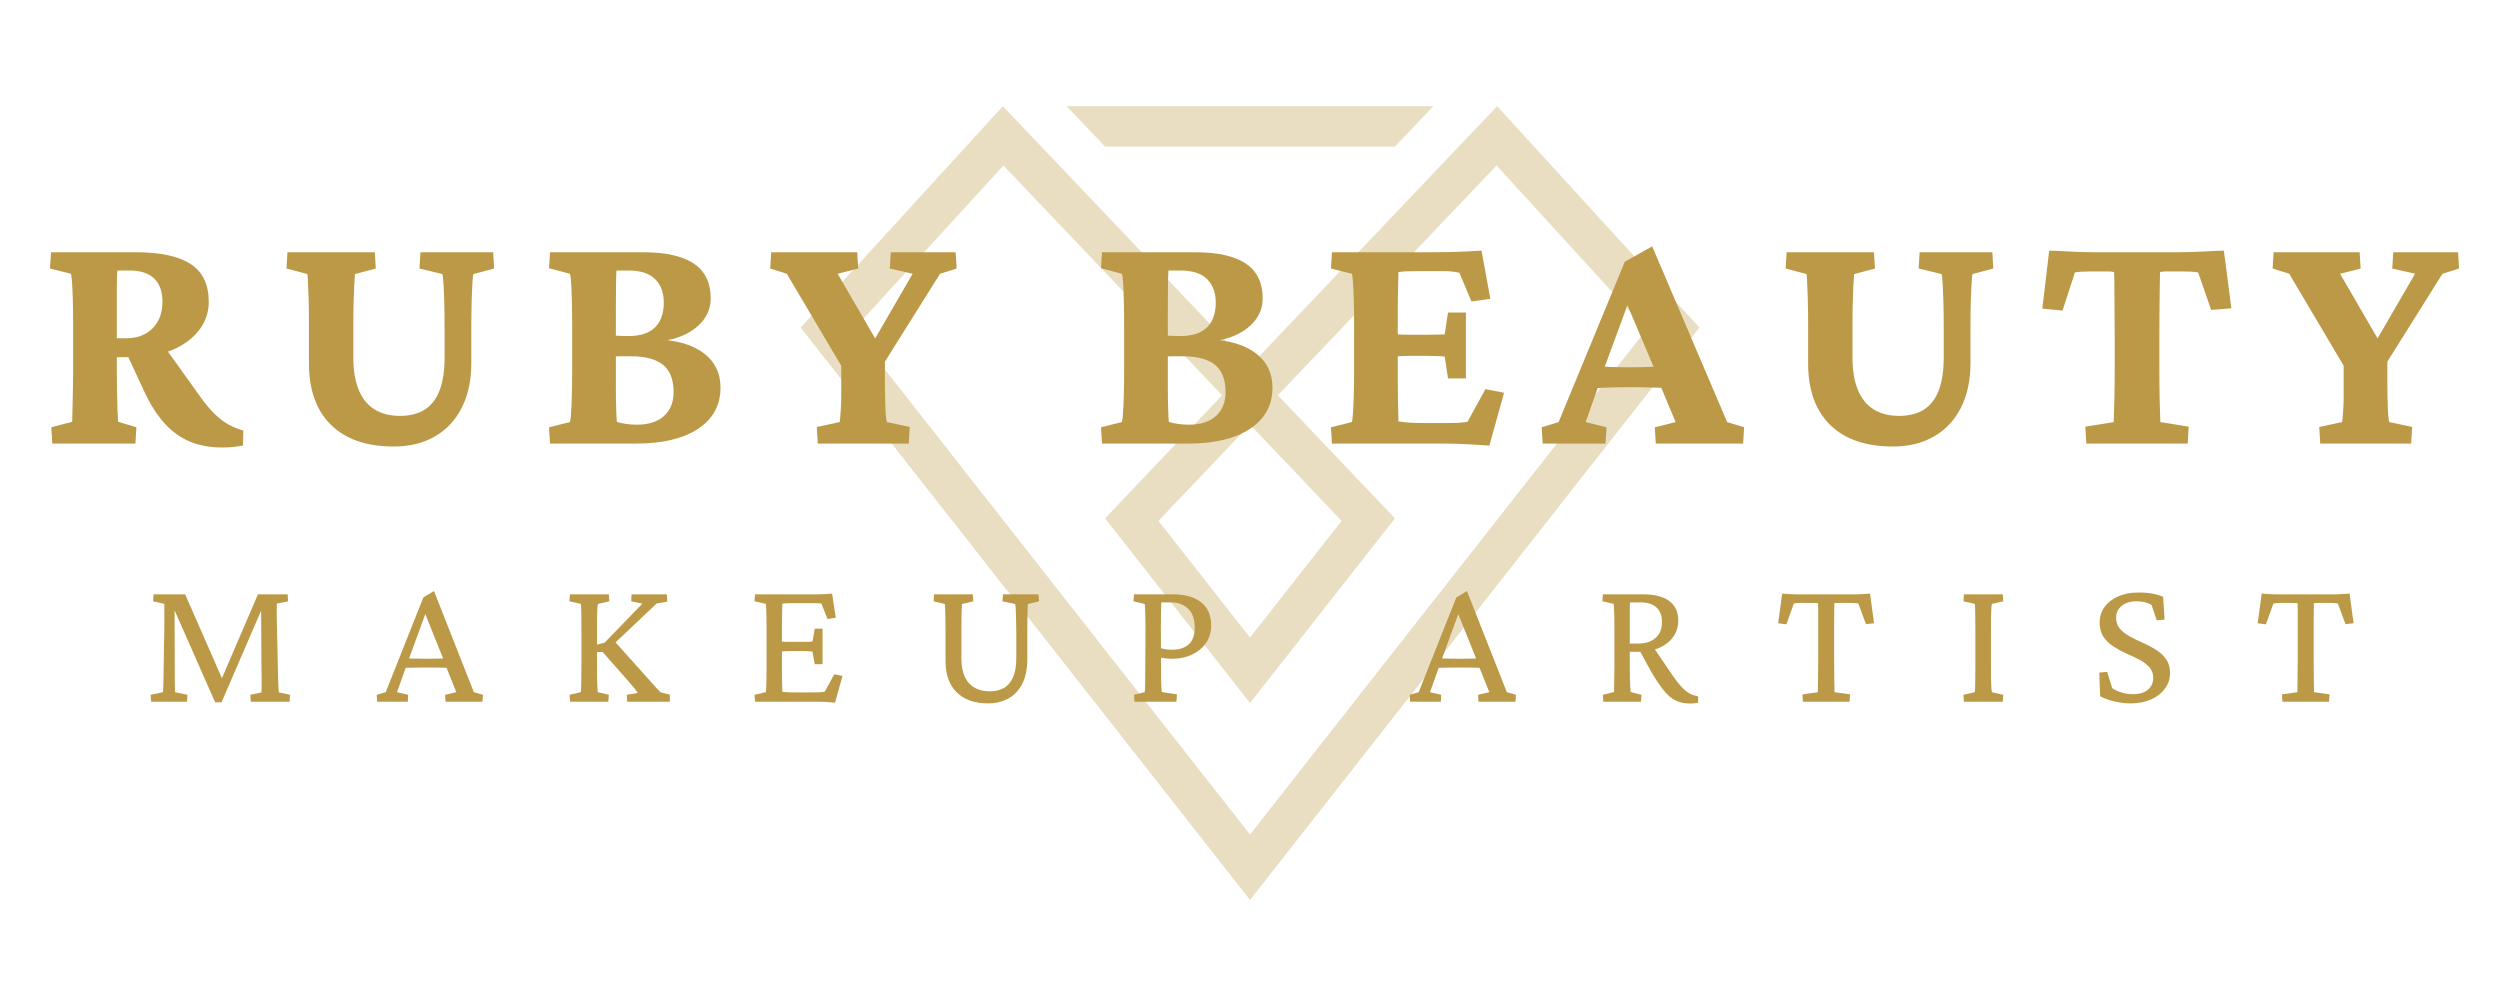 <svg xmlns="http://www.w3.org/2000/svg" xmlns:xlink="http://www.w3.org/1999/xlink" width="1000" zoomAndPan="magnify" viewBox="0 0 750 300" height="400" preserveAspectRatio="xMidYMid meet" version="1.0"><defs><filter x="0%" y="0%" width="100%" height="100%" id="9215fe8c7b"><feColorMatrix values="0 0 0 0 1 0 0 0 0 1 0 0 0 0 1 0 0 0 1 0" color-interpolation-filters="sRGB"/></filter><g/><mask id="0caedb744a"><g filter="url(#9215fe8c7b)"><rect x="-75" width="900" fill="#000000" y="-30" height="360" fill-opacity="0.33"/></g></mask><clipPath id="984cb3f125"><path d="M 80 0.863 L 190 0.863 L 190 13 L 80 13 Z M 80 0.863 " clip-rule="nonzero"/></clipPath><clipPath id="13d0b661e2"><path d="M 0.141 0.863 L 270 0.863 L 270 239 L 0.141 239 Z M 0.141 0.863 " clip-rule="nonzero"/></clipPath><clipPath id="95e44e112a"><rect x="0" width="270" y="0" height="240"/></clipPath></defs><g mask="url(#0caedb744a)"><g transform="matrix(1, 0, 0, 1, 240, 31)"><g clip-path="url(#95e44e112a)"><g clip-path="url(#984cb3f125)"><path fill="#bc9946" d="M 91.527 12.98 L 178.473 12.98 L 190 0.863 L 80 0.863 Z M 91.527 12.98 " fill-opacity="1" fill-rule="nonzero"/></g><g clip-path="url(#13d0b661e2)"><path fill="#bc9946" d="M 135 238.977 L 0.188 67.258 L 60.852 0.863 L 135 78.801 L 209.148 0.863 L 269.812 67.258 Z M 16.059 67.852 L 135 219.355 L 253.941 67.852 L 208.969 18.633 L 143.359 87.59 L 178.477 124.5 L 135.008 179.906 L 91.52 124.5 L 126.637 87.59 L 61.031 18.633 Z M 107.523 125.262 L 135.008 160.277 L 162.477 125.262 L 135 96.379 Z M 107.523 125.262 " fill-opacity="1" fill-rule="nonzero"/></g></g></g></g><g fill="#bc9946" fill-opacity="1"><g transform="translate(11.581, 133.077)"><g><path d="M 4.109 0 L 3.812 -4.891 L 10.078 -6.547 C 10.078 -6.941 10.094 -7.691 10.125 -8.797 C 10.156 -9.91 10.188 -11.219 10.219 -12.719 C 10.25 -14.219 10.281 -15.75 10.312 -17.312 C 10.344 -18.875 10.359 -20.273 10.359 -21.516 L 10.359 -35.797 C 10.359 -38.535 10.328 -40.992 10.266 -43.172 C 10.203 -45.359 10.117 -47.133 10.016 -48.5 C 9.922 -49.875 9.812 -50.691 9.688 -50.953 L 3.422 -52.516 L 3.719 -57.406 L 29.047 -57.406 C 36.547 -57.406 42.086 -56.211 45.672 -53.828 C 49.254 -51.453 51.047 -47.691 51.047 -42.547 C 51.047 -39.348 50.066 -36.492 48.109 -33.984 C 46.16 -31.473 43.473 -29.5 40.047 -28.062 C 36.617 -26.633 32.691 -25.922 28.266 -25.922 L 21.906 -25.922 L 21.906 -31.594 L 26.312 -31.594 C 29.57 -31.594 32.191 -32.582 34.172 -34.562 C 36.16 -36.551 37.156 -39.211 37.156 -42.547 C 37.156 -45.609 36.32 -47.938 34.656 -49.531 C 33 -51.125 30.57 -51.922 27.375 -51.922 L 23.672 -51.922 C 23.598 -51.734 23.547 -51.18 23.516 -50.266 C 23.484 -49.348 23.469 -48.188 23.469 -46.781 C 23.469 -45.383 23.469 -43.82 23.469 -42.094 C 23.469 -40.375 23.469 -38.535 23.469 -36.578 L 23.469 -21.516 C 23.469 -19.816 23.484 -17.957 23.516 -15.938 C 23.547 -13.914 23.594 -12.039 23.656 -10.312 C 23.727 -8.582 23.797 -7.328 23.859 -6.547 L 29.344 -4.891 L 29.047 0 Z M 55.156 1.172 C 51.5 1.172 48.254 0.586 45.422 -0.578 C 42.586 -1.754 40.047 -3.582 37.797 -6.062 C 35.547 -8.539 33.539 -11.672 31.781 -15.453 L 26.203 -27.484 L 37.062 -30.016 L 48.703 -13.781 C 50.066 -11.895 51.398 -10.301 52.703 -9 C 54.016 -7.695 55.383 -6.633 56.812 -5.812 C 58.25 -5 59.785 -4.363 61.422 -3.906 L 61.312 0.594 C 60.27 0.781 59.242 0.922 58.234 1.016 C 57.223 1.117 56.195 1.172 55.156 1.172 Z M 55.156 1.172 "/></g></g></g><g fill="#bc9946" fill-opacity="1"><g transform="translate(82.718, 133.077)"><g><path d="M 3.516 -57.406 L 29.734 -57.406 L 30.016 -52.516 L 23.766 -50.859 C 23.703 -50.203 23.633 -49.172 23.562 -47.766 C 23.5 -46.367 23.438 -44.676 23.375 -42.688 C 23.312 -40.695 23.281 -38.398 23.281 -35.797 L 23.281 -25.719 C 23.281 -21.938 23.816 -18.738 24.891 -16.125 C 25.961 -13.52 27.539 -11.566 29.625 -10.266 C 31.719 -8.961 34.266 -8.312 37.266 -8.312 C 40.266 -8.312 42.754 -8.945 44.734 -10.219 C 46.723 -11.488 48.207 -13.426 49.188 -16.031 C 50.164 -18.645 50.656 -21.906 50.656 -25.812 L 50.656 -34.031 C 50.656 -37.031 50.625 -39.77 50.562 -42.25 C 50.5 -44.727 50.414 -46.734 50.312 -48.266 C 50.219 -49.797 50.102 -50.66 49.969 -50.859 L 43.125 -52.516 L 43.422 -57.406 L 65.234 -57.406 L 65.516 -52.516 L 59.266 -50.859 C 59.203 -50.66 59.117 -49.797 59.016 -48.266 C 58.922 -46.734 58.836 -44.727 58.766 -42.25 C 58.703 -39.77 58.672 -37.031 58.672 -34.031 L 58.672 -24.156 C 58.672 -19 57.723 -14.547 55.828 -10.797 C 53.941 -7.055 51.254 -4.176 47.766 -2.156 C 44.285 -0.133 40.164 0.875 35.406 0.875 C 27.25 0.875 20.969 -1.289 16.562 -5.625 C 12.164 -9.957 9.969 -16.102 9.969 -24.062 L 9.969 -35.797 C 9.969 -38.535 9.938 -41.008 9.875 -43.219 C 9.812 -45.438 9.742 -47.211 9.672 -48.547 C 9.609 -49.891 9.547 -50.66 9.484 -50.859 L 3.234 -52.516 Z M 3.516 -57.406 "/></g></g></g><g fill="#bc9946" fill-opacity="1"><g transform="translate(161.386, 133.077)"><g><path d="M 9.578 -6.453 C 9.773 -6.91 9.938 -8.555 10.062 -11.391 C 10.195 -14.223 10.266 -17.598 10.266 -21.516 L 10.266 -35.797 C 10.266 -39.898 10.195 -43.367 10.062 -46.203 C 9.938 -49.047 9.773 -50.629 9.578 -50.953 L 3.328 -52.609 L 3.625 -57.406 L 31.391 -57.406 C 38.305 -57.406 43.441 -56.266 46.797 -53.984 C 50.148 -51.703 51.828 -48.242 51.828 -43.609 C 51.828 -40.023 50.281 -37.023 47.188 -34.609 C 44.094 -32.203 40 -30.836 34.906 -30.516 L 35.5 -31.297 C 41.695 -31.035 46.457 -29.633 49.781 -27.094 C 53.102 -24.551 54.766 -21.129 54.766 -16.828 C 54.766 -11.547 52.531 -7.422 48.062 -4.453 C 43.594 -1.484 37.352 0 29.344 0 L 3.625 0 L 3.328 -4.891 Z M 23.375 -17.312 C 23.375 -14.695 23.406 -12.426 23.469 -10.5 C 23.531 -8.582 23.598 -7.266 23.672 -6.547 C 24.316 -6.285 25.227 -6.07 26.406 -5.906 C 27.582 -5.75 28.656 -5.672 29.625 -5.672 C 33.145 -5.672 35.867 -6.535 37.797 -8.266 C 39.723 -9.992 40.688 -12.391 40.688 -15.453 C 40.688 -19.172 39.641 -21.891 37.547 -23.609 C 35.461 -25.336 32.172 -26.203 27.672 -26.203 C 26.566 -26.203 25.586 -26.203 24.734 -26.203 C 23.891 -26.203 23.008 -26.141 22.094 -26.016 L 22.094 -32.469 C 23.07 -32.406 23.938 -32.352 24.688 -32.312 C 25.438 -32.281 26.27 -32.266 27.188 -32.266 C 30.707 -32.266 33.348 -33.129 35.109 -34.859 C 36.867 -36.586 37.75 -39.082 37.75 -42.344 C 37.75 -45.281 36.883 -47.609 35.156 -49.328 C 33.426 -51.055 30.77 -51.922 27.188 -51.922 L 23.562 -51.922 C 23.5 -51.336 23.453 -49.953 23.422 -47.766 C 23.391 -45.586 23.375 -43.031 23.375 -40.094 Z M 23.375 -17.312 "/></g></g></g><g fill="#bc9946" fill-opacity="1"><g transform="translate(230.371, 133.077)"><g><path d="M 51.641 -50.953 L 30.906 -17.891 L 35.109 -27.672 L 35.109 -17.891 C 35.109 -16.723 35.125 -15.504 35.156 -14.234 C 35.188 -12.961 35.219 -11.785 35.25 -10.703 C 35.281 -9.629 35.344 -8.703 35.438 -7.922 C 35.539 -7.141 35.625 -6.648 35.688 -6.453 L 42.547 -4.984 L 42.25 0 L 14.969 0 L 14.672 -4.984 L 21.516 -6.453 C 21.578 -6.648 21.641 -7.141 21.703 -7.922 C 21.773 -8.703 21.844 -9.629 21.906 -10.703 C 21.969 -11.785 22 -12.961 22 -14.234 C 22 -15.504 22 -16.723 22 -17.891 L 22 -27.672 L 25.234 -17.891 L 5.672 -50.953 L 0.688 -52.516 L 0.984 -57.406 L 26.797 -57.406 L 27.094 -52.516 L 20.922 -50.953 L 33.344 -29.531 L 31 -29.531 L 43.422 -50.953 L 36.578 -52.516 L 36.875 -57.406 L 56.328 -57.406 L 56.625 -52.516 Z M 51.641 -50.953 "/></g></g></g><g fill="#bc9946" fill-opacity="1"><g transform="translate(297.695, 133.077)"><g/></g></g><g fill="#bc9946" fill-opacity="1"><g transform="translate(326.976, 133.077)"><g><path d="M 9.578 -6.453 C 9.773 -6.91 9.938 -8.555 10.062 -11.391 C 10.195 -14.223 10.266 -17.598 10.266 -21.516 L 10.266 -35.797 C 10.266 -39.898 10.195 -43.367 10.062 -46.203 C 9.938 -49.047 9.773 -50.629 9.578 -50.953 L 3.328 -52.609 L 3.625 -57.406 L 31.391 -57.406 C 38.305 -57.406 43.441 -56.266 46.797 -53.984 C 50.148 -51.703 51.828 -48.242 51.828 -43.609 C 51.828 -40.023 50.281 -37.023 47.188 -34.609 C 44.094 -32.203 40 -30.836 34.906 -30.516 L 35.5 -31.297 C 41.695 -31.035 46.457 -29.633 49.781 -27.094 C 53.102 -24.551 54.766 -21.129 54.766 -16.828 C 54.766 -11.547 52.531 -7.422 48.062 -4.453 C 43.594 -1.484 37.352 0 29.344 0 L 3.625 0 L 3.328 -4.891 Z M 23.375 -17.312 C 23.375 -14.695 23.406 -12.426 23.469 -10.5 C 23.531 -8.582 23.598 -7.266 23.672 -6.547 C 24.316 -6.285 25.227 -6.07 26.406 -5.906 C 27.582 -5.75 28.656 -5.672 29.625 -5.672 C 33.145 -5.672 35.867 -6.535 37.797 -8.266 C 39.723 -9.992 40.688 -12.391 40.688 -15.453 C 40.688 -19.172 39.641 -21.891 37.547 -23.609 C 35.461 -25.336 32.172 -26.203 27.672 -26.203 C 26.566 -26.203 25.586 -26.203 24.734 -26.203 C 23.891 -26.203 23.008 -26.141 22.094 -26.016 L 22.094 -32.469 C 23.07 -32.406 23.938 -32.352 24.688 -32.312 C 25.438 -32.281 26.27 -32.266 27.188 -32.266 C 30.707 -32.266 33.348 -33.129 35.109 -34.859 C 36.867 -36.586 37.75 -39.082 37.75 -42.344 C 37.75 -45.281 36.883 -47.609 35.156 -49.328 C 33.426 -51.055 30.77 -51.922 27.188 -51.922 L 23.562 -51.922 C 23.5 -51.336 23.453 -49.953 23.422 -47.766 C 23.391 -45.586 23.375 -43.031 23.375 -40.094 Z M 23.375 -17.312 "/></g></g></g><g fill="#bc9946" fill-opacity="1"><g transform="translate(395.961, 133.077)"><g><path d="M 50.859 0.594 C 49.023 0.457 46.82 0.32 44.25 0.188 C 41.676 0.062 39.348 0 37.266 0 L 3.625 0 L 3.328 -4.891 L 9.578 -6.453 C 9.711 -6.773 9.828 -7.617 9.922 -8.984 C 10.023 -10.359 10.109 -12.141 10.172 -14.328 C 10.234 -16.516 10.266 -18.91 10.266 -21.516 L 10.266 -35.797 C 10.266 -38.535 10.234 -40.992 10.172 -43.172 C 10.109 -45.359 10.023 -47.133 9.922 -48.5 C 9.828 -49.875 9.711 -50.691 9.578 -50.953 L 3.328 -52.516 L 3.625 -57.406 L 33.734 -57.406 C 35.035 -57.406 36.613 -57.422 38.469 -57.453 C 40.332 -57.484 42.16 -57.547 43.953 -57.641 C 45.742 -57.742 47.258 -57.828 48.5 -57.891 L 51.141 -43.422 L 45.469 -42.641 L 41.859 -51.25 C 41.004 -51.438 40.234 -51.562 39.547 -51.625 C 38.867 -51.695 38.141 -51.734 37.359 -51.734 L 29.922 -51.734 C 28.68 -51.734 27.488 -51.719 26.344 -51.688 C 25.207 -51.656 24.281 -51.57 23.562 -51.438 C 23.562 -50.914 23.547 -50.133 23.516 -49.094 C 23.484 -48.051 23.453 -46.711 23.422 -45.078 C 23.391 -43.453 23.375 -41.531 23.375 -39.312 L 23.375 -18.781 C 23.375 -16.688 23.391 -14.82 23.422 -13.188 C 23.453 -11.562 23.484 -10.211 23.516 -9.141 C 23.547 -8.066 23.562 -7.238 23.562 -6.656 C 24.738 -6.457 25.977 -6.32 27.281 -6.25 C 28.582 -6.188 30.211 -6.156 32.172 -6.156 L 37.359 -6.156 C 39.055 -6.156 40.312 -6.172 41.125 -6.203 C 41.938 -6.242 42.551 -6.297 42.969 -6.359 C 43.395 -6.422 43.836 -6.484 44.297 -6.547 L 49.672 -16.328 L 55.25 -15.25 Z M 38.438 -19.562 L 37.453 -26.109 C 36.992 -26.172 36.273 -26.219 35.297 -26.25 C 34.328 -26.289 33.188 -26.312 31.875 -26.312 L 26.703 -26.312 C 25.586 -26.312 24.523 -26.273 23.516 -26.203 C 22.504 -26.141 21.738 -26.078 21.219 -26.016 L 21.219 -32.953 C 21.738 -32.891 22.504 -32.82 23.516 -32.75 C 24.523 -32.688 25.586 -32.656 26.703 -32.656 L 31.875 -32.656 C 33.188 -32.656 34.328 -32.672 35.297 -32.703 C 36.273 -32.742 36.992 -32.766 37.453 -32.766 L 38.438 -39.312 L 43.812 -39.312 L 43.812 -19.562 Z M 38.438 -19.562 "/></g></g></g><g fill="#bc9946" fill-opacity="1"><g transform="translate(462.893, 133.077)"><g><path d="M -0.094 0 L -0.391 -4.891 L 4.688 -6.453 L 24.547 -54.562 L 32.766 -59.172 L 55.25 -6.453 L 60.344 -4.891 L 60.047 0 L 33.844 0 L 33.547 -4.891 L 39.797 -6.453 L 34.516 -19.062 L 33.453 -22.391 L 23.672 -45.469 L 26.5 -44.688 L 18.391 -22.688 L 17.5 -19.75 L 12.812 -6.453 L 19.062 -4.891 L 18.781 0 Z M 15.156 -16.625 L 15.156 -23.281 C 16.457 -23.207 17.922 -23.125 19.547 -23.031 C 21.18 -22.938 23.367 -22.891 26.109 -22.891 C 28.711 -22.891 30.879 -22.938 32.609 -23.031 C 34.336 -23.125 35.82 -23.207 37.062 -23.281 L 37.062 -16.719 C 35.82 -16.719 34.32 -16.75 32.562 -16.812 C 30.801 -16.883 28.648 -16.922 26.109 -16.922 C 23.43 -16.922 21.242 -16.883 19.547 -16.812 C 17.859 -16.75 16.395 -16.688 15.156 -16.625 Z M 15.156 -16.625 "/></g></g></g><g fill="#bc9946" fill-opacity="1"><g transform="translate(532.466, 133.077)"><g><path d="M 3.516 -57.406 L 29.734 -57.406 L 30.016 -52.516 L 23.766 -50.859 C 23.703 -50.203 23.633 -49.172 23.562 -47.766 C 23.5 -46.367 23.438 -44.676 23.375 -42.688 C 23.312 -40.695 23.281 -38.398 23.281 -35.797 L 23.281 -25.719 C 23.281 -21.938 23.816 -18.738 24.891 -16.125 C 25.961 -13.52 27.539 -11.566 29.625 -10.266 C 31.719 -8.961 34.266 -8.312 37.266 -8.312 C 40.266 -8.312 42.754 -8.945 44.734 -10.219 C 46.723 -11.488 48.207 -13.426 49.188 -16.031 C 50.164 -18.645 50.656 -21.906 50.656 -25.812 L 50.656 -34.031 C 50.656 -37.031 50.625 -39.77 50.562 -42.25 C 50.5 -44.727 50.414 -46.734 50.312 -48.266 C 50.219 -49.797 50.102 -50.66 49.969 -50.859 L 43.125 -52.516 L 43.422 -57.406 L 65.234 -57.406 L 65.516 -52.516 L 59.266 -50.859 C 59.203 -50.66 59.117 -49.797 59.016 -48.266 C 58.922 -46.734 58.836 -44.727 58.766 -42.25 C 58.703 -39.77 58.672 -37.031 58.672 -34.031 L 58.672 -24.156 C 58.672 -19 57.723 -14.547 55.828 -10.797 C 53.941 -7.055 51.254 -4.176 47.766 -2.156 C 44.285 -0.133 40.164 0.875 35.406 0.875 C 27.25 0.875 20.969 -1.289 16.562 -5.625 C 12.164 -9.957 9.969 -16.102 9.969 -24.062 L 9.969 -35.797 C 9.969 -38.535 9.938 -41.008 9.875 -43.219 C 9.812 -45.438 9.742 -47.211 9.672 -48.547 C 9.609 -49.891 9.547 -50.66 9.484 -50.859 L 3.234 -52.516 Z M 3.516 -57.406 "/></g></g></g><g fill="#bc9946" fill-opacity="1"><g transform="translate(611.133, 133.077)"><g><path d="M 56.031 -57.891 L 58.281 -40.578 L 52.219 -40.094 L 48.312 -51.344 C 47.656 -51.469 46.969 -51.547 46.25 -51.578 C 45.539 -51.617 44.758 -51.641 43.906 -51.641 L 40.578 -51.641 C 39.992 -51.641 39.328 -51.641 38.578 -51.641 C 37.828 -51.641 37.258 -51.57 36.875 -51.438 C 36.875 -51.051 36.852 -49.848 36.812 -47.828 C 36.781 -45.805 36.75 -43.391 36.719 -40.578 C 36.688 -37.773 36.672 -34.941 36.672 -32.078 L 36.672 -22.984 C 36.672 -19.328 36.703 -16.031 36.766 -13.094 C 36.836 -10.164 36.906 -7.953 36.969 -6.453 L 45.469 -5.078 L 45.188 0 L 14.766 0 L 14.469 -5.078 L 22.984 -6.453 C 23.047 -7.953 23.109 -10.164 23.172 -13.094 C 23.242 -16.031 23.281 -19.328 23.281 -22.984 L 23.281 -32.078 C 23.281 -34.941 23.258 -37.773 23.219 -40.578 C 23.188 -43.391 23.172 -45.805 23.172 -47.828 C 23.172 -49.848 23.141 -51.051 23.078 -51.438 C 22.691 -51.57 22.125 -51.641 21.375 -51.641 C 20.625 -51.641 19.953 -51.641 19.359 -51.641 L 15.938 -51.641 C 15.156 -51.641 14.359 -51.617 13.547 -51.578 C 12.734 -51.547 12 -51.469 11.344 -51.344 L 7.625 -39.906 L 1.562 -40.484 L 3.625 -57.891 C 4.27 -57.891 5.195 -57.859 6.406 -57.797 C 7.613 -57.734 8.883 -57.664 10.219 -57.594 C 11.551 -57.531 12.852 -57.484 14.125 -57.453 C 15.395 -57.422 16.488 -57.406 17.406 -57.406 L 42.25 -57.406 C 43.156 -57.406 44.227 -57.422 45.469 -57.453 C 46.707 -57.484 48.008 -57.531 49.375 -57.594 C 50.75 -57.664 52.02 -57.734 53.188 -57.797 C 54.363 -57.859 55.312 -57.891 56.031 -57.891 Z M 56.031 -57.891 "/></g></g></g><g fill="#bc9946" fill-opacity="1"><g transform="translate(681.097, 133.077)"><g><path d="M 51.641 -50.953 L 30.906 -17.891 L 35.109 -27.672 L 35.109 -17.891 C 35.109 -16.723 35.125 -15.504 35.156 -14.234 C 35.188 -12.961 35.219 -11.785 35.25 -10.703 C 35.281 -9.629 35.344 -8.703 35.438 -7.922 C 35.539 -7.141 35.625 -6.648 35.688 -6.453 L 42.547 -4.984 L 42.25 0 L 14.969 0 L 14.672 -4.984 L 21.516 -6.453 C 21.578 -6.648 21.641 -7.141 21.703 -7.922 C 21.773 -8.703 21.844 -9.629 21.906 -10.703 C 21.969 -11.785 22 -12.961 22 -14.234 C 22 -15.504 22 -16.723 22 -17.891 L 22 -27.672 L 25.234 -17.891 L 5.672 -50.953 L 0.688 -52.516 L 0.984 -57.406 L 26.797 -57.406 L 27.094 -52.516 L 20.922 -50.953 L 33.344 -29.531 L 31 -29.531 L 43.422 -50.953 L 36.578 -52.516 L 36.875 -57.406 L 56.328 -57.406 L 56.625 -52.516 Z M 51.641 -50.953 "/></g></g></g><g fill="#bc9946" fill-opacity="1"><g transform="translate(42.979, 210.516)"><g><path d="M 3.078 -32.219 L 12.562 -32.219 L 24.094 -5.922 L 23.109 -5.922 L 34.406 -32.219 L 43.312 -32.219 L 43.469 -30.125 L 40.062 -29.422 C 40.031 -28.91 40.02 -27.945 40.031 -26.531 C 40.051 -25.125 40.082 -23.617 40.125 -22.016 L 40.344 -11.969 C 40.375 -10.133 40.406 -8.602 40.438 -7.375 C 40.477 -6.156 40.516 -5.188 40.547 -4.469 C 40.586 -3.758 40.629 -3.203 40.672 -2.797 L 44.016 -2.078 L 43.906 0 L 32.266 0 L 32.109 -2.078 L 35.453 -2.797 C 35.492 -3.234 35.516 -3.742 35.516 -4.328 C 35.516 -4.922 35.516 -5.742 35.516 -6.797 C 35.516 -7.859 35.492 -9.305 35.453 -11.141 L 35.344 -30.625 L 36.781 -30.625 L 23.484 0.172 L 21.562 0.172 L 7.953 -30.688 L 9.391 -30.688 L 9.438 -12.016 C 9.438 -8.984 9.445 -6.781 9.469 -5.406 C 9.488 -4.031 9.516 -3.18 9.547 -2.859 L 13.281 -2.078 L 13.125 0 L 2.359 0 L 2.203 -2.078 L 5.922 -2.859 C 5.961 -3.109 5.988 -3.582 6 -4.281 C 6.02 -4.977 6.047 -5.898 6.078 -7.047 C 6.117 -8.203 6.141 -9.566 6.141 -11.141 L 6.312 -22.016 C 6.344 -23.617 6.348 -25.086 6.328 -26.422 C 6.316 -27.766 6.312 -28.742 6.312 -29.359 L 2.969 -30.125 Z M 3.078 -32.219 "/></g></g></g><g fill="#bc9946" fill-opacity="1"><g transform="translate(112.959, 210.516)"><g><path d="M 0.172 0 L 0.062 -2.078 L 2.75 -2.859 L 14.047 -31.281 L 17.234 -33.203 L 29.203 -2.859 L 31.938 -2.078 L 31.781 0 L 20.688 0 L 20.578 -2.078 L 23.938 -2.859 L 20.688 -10.984 L 20.094 -12.672 L 14.109 -27.609 L 15.375 -28.328 L 9.656 -12.672 L 9.062 -11.031 L 6.141 -2.859 L 9.5 -2.078 L 9.391 0 Z M 7.844 -10.156 L 7.844 -13.062 C 8.539 -13.031 9.492 -12.992 10.703 -12.953 C 11.91 -12.91 13.395 -12.891 15.156 -12.891 C 16.875 -12.891 18.344 -12.91 19.562 -12.953 C 20.789 -12.992 21.734 -13.031 22.391 -13.062 L 22.391 -10.156 C 21.148 -10.188 19.914 -10.211 18.688 -10.234 C 17.457 -10.254 16.281 -10.266 15.156 -10.266 C 14.051 -10.266 12.906 -10.254 11.719 -10.234 C 10.531 -10.211 9.238 -10.188 7.844 -10.156 Z M 7.844 -10.156 "/></g></g></g><g fill="#bc9946" fill-opacity="1"><g transform="translate(168.231, 210.516)"><g><path d="M 19.922 0 L 19.812 -2.078 L 23.109 -2.641 C 22.848 -3.035 22.547 -3.453 22.203 -3.891 C 21.859 -4.336 21.445 -4.832 20.969 -5.375 L 12.562 -14.922 L 10.266 -14.922 L 10.266 -16.953 L 13.172 -17.734 L 24.484 -29.422 L 21.125 -30.125 L 21.234 -32.219 L 31.828 -32.219 L 31.938 -30.016 L 28.766 -29.469 L 15.531 -16.953 L 15.703 -18.609 L 26.188 -6.922 C 26.801 -6.254 27.336 -5.656 27.797 -5.125 C 28.254 -4.602 28.664 -4.148 29.031 -3.766 C 29.395 -3.379 29.707 -3.055 29.969 -2.797 L 32.719 -2.141 L 32.719 0 Z M 2.797 0 L 2.641 -2.078 L 5.984 -2.859 C 6.055 -3.109 6.109 -3.91 6.141 -5.266 C 6.18 -6.617 6.203 -8.504 6.203 -10.922 L 6.203 -21.234 C 6.203 -22.879 6.191 -24.281 6.172 -25.438 C 6.148 -26.594 6.129 -27.5 6.109 -28.156 C 6.098 -28.812 6.055 -29.211 5.984 -29.359 L 2.578 -30.125 L 2.75 -32.219 L 14.438 -32.219 L 14.547 -30.125 L 11.203 -29.359 C 11.129 -29.254 11.062 -28.891 11 -28.266 C 10.945 -27.641 10.91 -26.75 10.891 -25.594 C 10.879 -24.445 10.875 -22.992 10.875 -21.234 L 10.875 -10.922 C 10.875 -8.504 10.898 -6.617 10.953 -5.266 C 11.004 -3.91 11.051 -3.109 11.094 -2.859 L 14.438 -2.078 L 14.266 0 Z M 2.797 0 "/></g></g></g><g fill="#bc9946" fill-opacity="1"><g transform="translate(223.831, 210.516)"><g><path d="M 26.672 0.281 C 25.609 0.164 24.664 0.086 23.844 0.047 C 23.02 0.016 22.242 0 21.516 0 L 2.688 0 L 2.531 -2.078 L 5.922 -2.859 C 5.961 -3.035 6 -3.453 6.031 -4.109 C 6.07 -4.773 6.098 -5.672 6.109 -6.797 C 6.129 -7.93 6.141 -9.305 6.141 -10.922 L 6.141 -21.234 C 6.141 -22.879 6.129 -24.281 6.109 -25.438 C 6.098 -26.594 6.07 -27.5 6.031 -28.156 C 6 -28.812 5.961 -29.211 5.922 -29.359 L 2.531 -30.125 L 2.688 -32.219 L 20.312 -32.219 C 20.82 -32.219 21.367 -32.219 21.953 -32.219 C 22.535 -32.219 23.145 -32.242 23.781 -32.297 C 24.426 -32.348 25.098 -32.395 25.797 -32.438 L 26.891 -25.188 L 24.422 -24.812 L 22.609 -29.422 C 22.316 -29.492 21.988 -29.535 21.625 -29.547 C 21.258 -29.566 20.875 -29.578 20.469 -29.578 L 14.266 -29.578 C 13.578 -29.578 12.969 -29.566 12.438 -29.547 C 11.906 -29.535 11.383 -29.492 10.875 -29.422 C 10.875 -29.273 10.863 -28.863 10.844 -28.188 C 10.82 -27.508 10.801 -26.727 10.781 -25.844 C 10.758 -24.969 10.75 -24.094 10.75 -23.219 L 10.75 -8.391 C 10.75 -7.66 10.758 -6.922 10.781 -6.172 C 10.801 -5.422 10.82 -4.758 10.844 -4.188 C 10.863 -3.625 10.875 -3.219 10.875 -2.969 C 11.414 -2.926 11.961 -2.883 12.516 -2.844 C 13.066 -2.812 13.688 -2.797 14.375 -2.797 L 19.703 -2.797 C 20.504 -2.797 21.16 -2.805 21.672 -2.828 C 22.191 -2.848 22.598 -2.875 22.891 -2.906 C 23.18 -2.945 23.414 -2.984 23.594 -3.016 L 26.453 -8.234 L 28.922 -7.734 Z M 20.578 -11.25 L 19.922 -14.984 C 19.742 -15.055 19.43 -15.109 18.984 -15.141 C 18.547 -15.18 18.02 -15.203 17.406 -15.203 L 13.234 -15.203 C 12.754 -15.203 12.227 -15.18 11.656 -15.141 C 11.094 -15.109 10.52 -15.07 9.938 -15.031 L 9.938 -18.062 C 10.52 -18.02 11.094 -17.988 11.656 -17.969 C 12.227 -17.957 12.754 -17.953 13.234 -17.953 L 17.406 -17.953 C 18.02 -17.953 18.547 -17.957 18.984 -17.969 C 19.43 -17.988 19.742 -18.035 19.922 -18.109 L 20.578 -21.906 L 22.938 -21.906 L 22.938 -11.25 Z M 20.578 -11.25 "/></g></g></g><g fill="#bc9946" fill-opacity="1"><g transform="translate(277.676, 210.516)"><g><path d="M 2.531 -32.219 L 14.156 -32.219 L 14.328 -30.125 L 10.922 -29.312 C 10.922 -29.164 10.898 -28.832 10.859 -28.312 C 10.828 -27.801 10.801 -27 10.781 -25.906 C 10.758 -24.812 10.75 -23.254 10.75 -21.234 L 10.75 -12.781 C 10.789 -10.477 11.164 -8.625 11.875 -7.219 C 12.594 -5.812 13.594 -4.773 14.875 -4.109 C 16.156 -3.453 17.617 -3.125 19.266 -3.125 C 20.879 -3.125 22.281 -3.453 23.469 -4.109 C 24.656 -4.773 25.578 -5.848 26.234 -7.328 C 26.891 -8.805 27.219 -10.754 27.219 -13.172 L 27.219 -20.25 C 27.219 -21.895 27.195 -23.348 27.156 -24.609 C 27.125 -25.879 27.086 -26.926 27.047 -27.75 C 27.016 -28.57 26.961 -29.094 26.891 -29.312 L 23.047 -30.125 L 23.219 -32.219 L 33.859 -32.219 L 34.031 -30.125 L 30.688 -29.312 C 30.688 -29.195 30.664 -28.852 30.625 -28.281 C 30.594 -27.719 30.566 -26.797 30.547 -25.516 C 30.523 -24.234 30.516 -22.477 30.516 -20.25 L 30.516 -12.891 C 30.516 -9.816 30 -7.289 28.969 -5.312 C 27.945 -3.344 26.539 -1.879 24.75 -0.922 C 22.957 0.023 20.945 0.5 18.719 0.5 C 14.727 0.5 11.609 -0.598 9.359 -2.797 C 7.109 -4.992 5.984 -8.102 5.984 -12.125 L 5.984 -21.234 C 5.984 -23.254 5.961 -24.82 5.922 -25.938 C 5.891 -27.051 5.863 -27.863 5.844 -28.375 C 5.82 -28.883 5.797 -29.195 5.766 -29.312 L 2.422 -30.125 Z M 2.531 -32.219 "/></g></g></g><g fill="#bc9946" fill-opacity="1"><g transform="translate(337.447, 210.516)"><g><path d="M 2.906 0 L 2.75 -2.078 L 5.922 -2.859 C 5.992 -3.004 6.039 -3.32 6.062 -3.812 C 6.082 -4.312 6.098 -5.109 6.109 -6.203 C 6.129 -7.297 6.141 -8.773 6.141 -10.641 L 6.203 -21.797 C 6.203 -23.586 6.18 -25.008 6.141 -26.062 C 6.109 -27.125 6.082 -27.91 6.062 -28.422 C 6.039 -28.941 6.016 -29.238 5.984 -29.312 L 2.578 -30.125 L 2.75 -32.219 L 14.438 -32.219 C 18.062 -32.219 20.879 -31.422 22.891 -29.828 C 24.898 -28.234 25.906 -25.938 25.906 -22.938 C 25.906 -20.895 25.383 -19.125 24.344 -17.625 C 23.301 -16.125 21.898 -14.957 20.141 -14.125 C 18.391 -13.301 16.43 -12.891 14.266 -12.891 C 13.43 -12.891 12.664 -12.938 11.969 -13.031 C 11.27 -13.125 10.609 -13.227 9.984 -13.344 L 9.984 -16.297 C 10.797 -16.047 11.52 -15.863 12.156 -15.75 C 12.801 -15.645 13.453 -15.594 14.109 -15.594 C 16.266 -15.594 17.945 -16.129 19.156 -17.203 C 20.363 -18.285 20.969 -19.961 20.969 -22.234 C 20.969 -24.828 20.289 -26.734 18.938 -27.953 C 17.582 -29.18 15.879 -29.797 13.828 -29.797 L 10.922 -29.797 C 10.922 -29.578 10.91 -29.07 10.891 -28.281 C 10.879 -27.5 10.863 -26.539 10.844 -25.406 C 10.82 -24.27 10.812 -23.066 10.812 -21.797 L 10.875 -10.641 C 10.875 -8.773 10.879 -7.301 10.891 -6.219 C 10.91 -5.145 10.945 -4.367 11 -3.891 C 11.062 -3.422 11.094 -3.094 11.094 -2.906 L 15.641 -2.203 L 15.484 0 Z M 2.906 0 "/></g></g></g><g fill="#bc9946" fill-opacity="1"><g transform="translate(388.987, 210.516)"><g/></g></g><g fill="#bc9946" fill-opacity="1"><g transform="translate(422.852, 210.516)"><g><path d="M 0.172 0 L 0.062 -2.078 L 2.75 -2.859 L 14.047 -31.281 L 17.234 -33.203 L 29.203 -2.859 L 31.938 -2.078 L 31.781 0 L 20.688 0 L 20.578 -2.078 L 23.938 -2.859 L 20.688 -10.984 L 20.094 -12.672 L 14.109 -27.609 L 15.375 -28.328 L 9.656 -12.672 L 9.062 -11.031 L 6.141 -2.859 L 9.5 -2.078 L 9.391 0 Z M 7.844 -10.156 L 7.844 -13.062 C 8.539 -13.031 9.492 -12.992 10.703 -12.953 C 11.91 -12.91 13.395 -12.891 15.156 -12.891 C 16.875 -12.891 18.344 -12.91 19.562 -12.953 C 20.789 -12.992 21.734 -13.031 22.391 -13.062 L 22.391 -10.156 C 21.148 -10.188 19.914 -10.211 18.688 -10.234 C 17.457 -10.254 16.281 -10.266 15.156 -10.266 C 14.051 -10.266 12.906 -10.254 11.719 -10.234 C 10.531 -10.211 9.238 -10.188 7.844 -10.156 Z M 7.844 -10.156 "/></g></g></g><g fill="#bc9946" fill-opacity="1"><g transform="translate(478.124, 210.516)"><g><path d="M 2.859 0 L 2.75 -2.078 L 6.094 -2.906 C 6.094 -3.164 6.098 -3.562 6.109 -4.094 C 6.129 -4.625 6.141 -5.254 6.141 -5.984 C 6.141 -6.711 6.148 -7.504 6.172 -8.359 C 6.191 -9.223 6.203 -10.078 6.203 -10.922 L 6.203 -21.234 C 6.203 -22.922 6.191 -24.336 6.172 -25.484 C 6.148 -26.641 6.117 -27.535 6.078 -28.172 C 6.047 -28.816 6.016 -29.211 5.984 -29.359 L 2.578 -30.125 L 2.75 -32.219 L 14.766 -32.219 C 18.203 -32.219 20.828 -31.551 22.641 -30.219 C 24.453 -28.883 25.359 -26.914 25.359 -24.312 C 25.359 -22.52 24.863 -20.922 23.875 -19.516 C 22.883 -18.109 21.5 -17 19.719 -16.188 C 17.945 -15.383 15.93 -14.984 13.672 -14.984 L 10.156 -14.984 L 10.156 -17.453 L 13.281 -17.453 C 15.551 -17.453 17.316 -18.02 18.578 -19.156 C 19.836 -20.289 20.469 -21.863 20.469 -23.875 C 20.469 -25.812 19.914 -27.281 18.812 -28.281 C 17.719 -29.289 16.148 -29.797 14.109 -29.797 L 10.922 -29.797 C 10.891 -29.723 10.863 -29.578 10.844 -29.359 C 10.82 -29.141 10.812 -28.773 10.812 -28.266 C 10.812 -27.754 10.812 -27.004 10.812 -26.016 C 10.812 -25.023 10.812 -23.707 10.812 -22.062 L 10.812 -10.922 C 10.812 -9.348 10.82 -8.031 10.844 -6.969 C 10.863 -5.906 10.898 -5.051 10.953 -4.406 C 11.004 -3.77 11.051 -3.27 11.094 -2.906 L 14.328 -2.078 L 14.156 0 Z M 28.875 0.547 C 27.258 0.547 25.828 0.242 24.578 -0.359 C 23.336 -0.961 22.141 -1.977 20.984 -3.406 C 19.836 -4.832 18.566 -6.734 17.172 -9.109 L 13.453 -15.922 L 17.562 -16.844 L 23.484 -8.125 C 24.516 -6.625 25.441 -5.426 26.266 -4.531 C 27.086 -3.633 27.898 -2.961 28.703 -2.516 C 29.504 -2.078 30.383 -1.77 31.344 -1.594 L 31.281 0.328 C 30.914 0.398 30.52 0.453 30.094 0.484 C 29.676 0.523 29.27 0.547 28.875 0.547 Z M 28.875 0.547 "/></g></g></g><g fill="#bc9946" fill-opacity="1"><g transform="translate(532.572, 210.516)"><g><path d="M 28.438 -32.438 L 29.641 -23.547 L 27.219 -23.266 L 24.922 -29.469 C 24.629 -29.539 24.289 -29.586 23.906 -29.609 C 23.52 -29.629 23.18 -29.641 22.891 -29.641 L 20.906 -29.641 C 20.539 -29.641 20.047 -29.641 19.422 -29.641 C 18.805 -29.641 18.242 -29.617 17.734 -29.578 C 17.734 -29.285 17.723 -28.598 17.703 -27.516 C 17.68 -26.441 17.672 -25.191 17.672 -23.766 C 17.672 -22.336 17.672 -20.969 17.672 -19.656 L 17.672 -12.234 C 17.672 -9.93 17.688 -7.926 17.719 -6.219 C 17.758 -4.52 17.781 -3.398 17.781 -2.859 L 22.453 -2.203 L 22.281 0 L 8.281 0 L 8.172 -2.203 L 12.781 -2.859 C 12.781 -3.398 12.797 -4.52 12.828 -6.219 C 12.867 -7.926 12.891 -9.93 12.891 -12.234 L 12.891 -19.656 C 12.891 -20.969 12.891 -22.336 12.891 -23.766 C 12.891 -25.191 12.891 -26.441 12.891 -27.516 C 12.891 -28.598 12.875 -29.285 12.844 -29.578 C 12.363 -29.617 11.812 -29.641 11.188 -29.641 C 10.57 -29.641 10.082 -29.641 9.719 -29.641 L 7.578 -29.641 C 7.285 -29.641 6.961 -29.629 6.609 -29.609 C 6.266 -29.586 5.926 -29.539 5.594 -29.469 L 3.344 -23.219 L 0.875 -23.547 L 2.078 -32.438 C 2.484 -32.395 2.914 -32.363 3.375 -32.344 C 3.832 -32.332 4.289 -32.305 4.75 -32.266 C 5.207 -32.234 5.656 -32.219 6.094 -32.219 C 6.531 -32.219 6.969 -32.219 7.406 -32.219 L 23.109 -32.219 C 23.504 -32.219 23.93 -32.219 24.391 -32.219 C 24.848 -32.219 25.297 -32.234 25.734 -32.266 C 26.18 -32.305 26.629 -32.332 27.078 -32.344 C 27.535 -32.363 27.988 -32.395 28.438 -32.438 Z M 28.438 -32.438 "/></g></g></g><g fill="#bc9946" fill-opacity="1"><g transform="translate(586.471, 210.516)"><g><path d="M 2.688 0 L 2.578 -2.078 L 5.922 -2.859 C 5.992 -3.035 6.039 -3.453 6.062 -4.109 C 6.082 -4.773 6.098 -5.672 6.109 -6.797 C 6.129 -7.93 6.141 -9.305 6.141 -10.922 L 6.141 -21.234 C 6.141 -22.879 6.129 -24.281 6.109 -25.438 C 6.098 -26.594 6.082 -27.508 6.062 -28.188 C 6.039 -28.863 5.992 -29.254 5.922 -29.359 L 2.578 -30.125 L 2.688 -32.219 L 14.375 -32.219 L 14.484 -30.125 L 11.141 -29.359 C 11.066 -29.254 11.004 -28.898 10.953 -28.297 C 10.898 -27.691 10.863 -26.82 10.844 -25.688 C 10.82 -24.551 10.812 -23.066 10.812 -21.234 L 10.812 -10.922 C 10.812 -9.16 10.82 -7.711 10.844 -6.578 C 10.863 -5.453 10.898 -4.586 10.953 -3.984 C 11.004 -3.379 11.066 -3.004 11.141 -2.859 L 14.484 -2.078 L 14.375 0 Z M 2.688 0 "/></g></g></g><g fill="#bc9946" fill-opacity="1"><g transform="translate(626.813, 210.516)"><g><path d="M 12.344 0.5 C 10.738 0.5 9.094 0.297 7.406 -0.109 C 5.727 -0.516 4.336 -1.023 3.234 -1.641 L 2.969 -8.734 L 5.328 -8.953 L 6.859 -4.062 C 7.734 -3.477 8.711 -3.031 9.797 -2.719 C 10.879 -2.406 12.004 -2.25 13.172 -2.25 C 14.961 -2.25 16.406 -2.688 17.5 -3.562 C 18.602 -4.445 19.156 -5.641 19.156 -7.141 C 19.156 -8.422 18.77 -9.488 18 -10.344 C 17.227 -11.207 16.227 -11.957 15 -12.594 C 13.781 -13.238 12.484 -13.863 11.109 -14.469 C 9.742 -15.07 8.457 -15.766 7.25 -16.547 C 6.039 -17.336 5.039 -18.305 4.25 -19.453 C 3.469 -20.609 3.078 -22.047 3.078 -23.766 C 3.078 -25.523 3.578 -27.086 4.578 -28.453 C 5.586 -29.828 6.969 -30.891 8.719 -31.641 C 10.477 -32.391 12.492 -32.766 14.766 -32.766 C 15.711 -32.766 16.633 -32.719 17.531 -32.625 C 18.426 -32.539 19.258 -32.395 20.031 -32.188 C 20.801 -31.988 21.5 -31.758 22.125 -31.5 L 22.562 -24.641 L 20.203 -24.422 L 18.656 -29.031 C 17.488 -29.758 15.988 -30.125 14.156 -30.125 C 12.289 -30.125 10.801 -29.664 9.688 -28.75 C 8.57 -27.844 8.016 -26.656 8.016 -25.188 C 8.016 -23.875 8.406 -22.77 9.188 -21.875 C 9.977 -20.977 10.984 -20.195 12.203 -19.531 C 13.43 -18.875 14.734 -18.242 16.109 -17.641 C 17.484 -17.035 18.781 -16.348 20 -15.578 C 21.227 -14.816 22.234 -13.879 23.016 -12.766 C 23.805 -11.648 24.203 -10.266 24.203 -8.609 C 24.203 -6.859 23.688 -5.297 22.656 -3.922 C 21.633 -2.547 20.238 -1.461 18.469 -0.672 C 16.695 0.109 14.656 0.5 12.344 0.5 Z M 12.344 0.5 "/></g></g></g><g fill="#bc9946" fill-opacity="1"><g transform="translate(676.431, 210.516)"><g><path d="M 28.438 -32.438 L 29.641 -23.547 L 27.219 -23.266 L 24.922 -29.469 C 24.629 -29.539 24.289 -29.586 23.906 -29.609 C 23.52 -29.629 23.18 -29.641 22.891 -29.641 L 20.906 -29.641 C 20.539 -29.641 20.047 -29.641 19.422 -29.641 C 18.805 -29.641 18.242 -29.617 17.734 -29.578 C 17.734 -29.285 17.723 -28.598 17.703 -27.516 C 17.68 -26.441 17.672 -25.191 17.672 -23.766 C 17.672 -22.336 17.672 -20.969 17.672 -19.656 L 17.672 -12.234 C 17.672 -9.93 17.688 -7.926 17.719 -6.219 C 17.758 -4.52 17.781 -3.398 17.781 -2.859 L 22.453 -2.203 L 22.281 0 L 8.281 0 L 8.172 -2.203 L 12.781 -2.859 C 12.781 -3.398 12.797 -4.52 12.828 -6.219 C 12.867 -7.926 12.891 -9.93 12.891 -12.234 L 12.891 -19.656 C 12.891 -20.969 12.891 -22.336 12.891 -23.766 C 12.891 -25.191 12.891 -26.441 12.891 -27.516 C 12.891 -28.598 12.875 -29.285 12.844 -29.578 C 12.363 -29.617 11.812 -29.641 11.188 -29.641 C 10.57 -29.641 10.082 -29.641 9.719 -29.641 L 7.578 -29.641 C 7.285 -29.641 6.961 -29.629 6.609 -29.609 C 6.266 -29.586 5.926 -29.539 5.594 -29.469 L 3.344 -23.219 L 0.875 -23.547 L 2.078 -32.438 C 2.484 -32.395 2.914 -32.363 3.375 -32.344 C 3.832 -32.332 4.289 -32.305 4.75 -32.266 C 5.207 -32.234 5.656 -32.219 6.094 -32.219 C 6.531 -32.219 6.969 -32.219 7.406 -32.219 L 23.109 -32.219 C 23.504 -32.219 23.93 -32.219 24.391 -32.219 C 24.848 -32.219 25.297 -32.234 25.734 -32.266 C 26.18 -32.305 26.629 -32.332 27.078 -32.344 C 27.535 -32.363 27.988 -32.395 28.438 -32.438 Z M 28.438 -32.438 "/></g></g></g></svg>